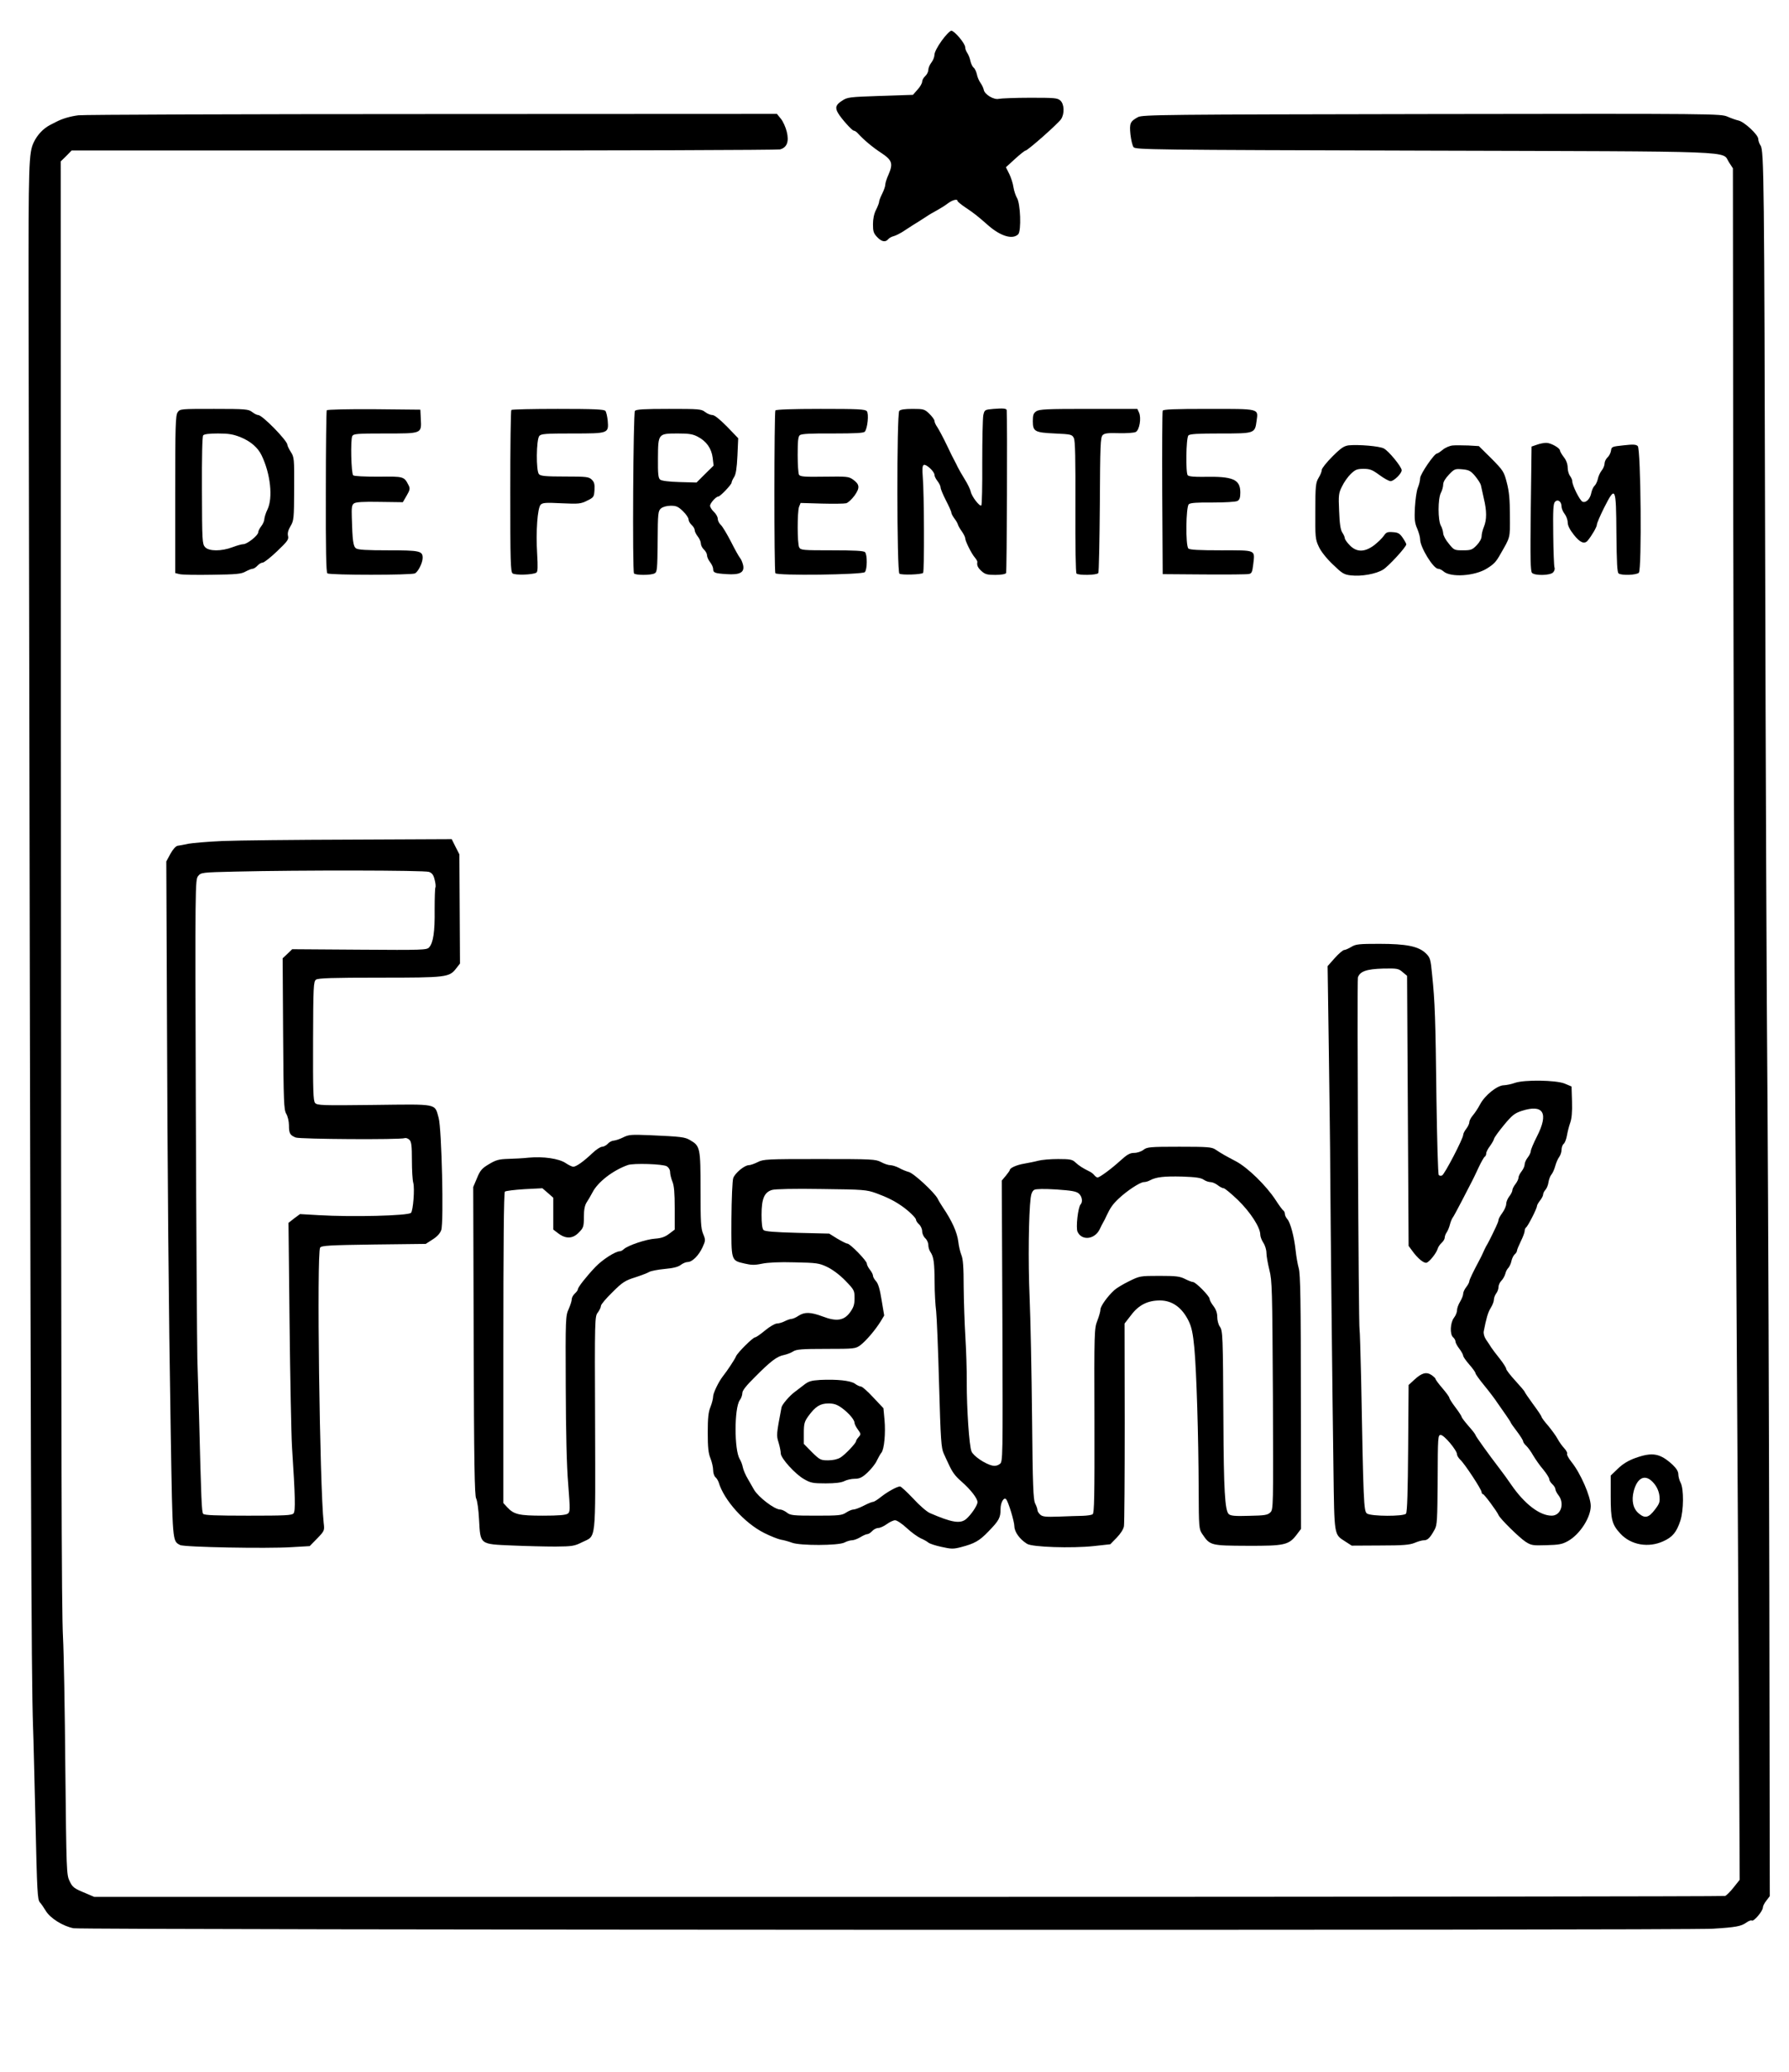 <?xml version="1.0" standalone="no"?>
<!DOCTYPE svg PUBLIC "-//W3C//DTD SVG 20010904//EN"
 "http://www.w3.org/TR/2001/REC-SVG-20010904/DTD/svg10.dtd">
<svg version="1.0" xmlns="http://www.w3.org/2000/svg"
 width="1164pt" height="1348pt" viewBox="0 0 1164 1348"
 preserveAspectRatio="xMidYMid meet">

<g transform="translate(0,1348) scale(0.1,-0.1)"
fill="#000000" stroke="none">
<path d="M6127 13215 c-27 -37 -47 -76 -47 -91 0 -14 -9 -37 -20 -51 -11 -14
-20 -36 -20 -48 0 -12 -9 -30 -20 -40 -11 -10 -20 -26 -20 -36 0 -10 -13 -34
-30 -52 l-30 -34 -212 -7 c-203 -7 -215 -8 -250 -32 -40 -25 -46 -45 -25 -80
21 -36 91 -114 102 -114 6 0 18 -8 26 -17 37 -41 96 -91 153 -128 71 -47 78
-69 47 -141 -12 -26 -21 -55 -21 -66 0 -10 -9 -36 -20 -58 -11 -22 -20 -45
-20 -52 0 -8 -9 -31 -20 -53 -13 -25 -20 -59 -20 -94 0 -46 4 -59 27 -83 29
-31 54 -36 72 -14 7 8 23 17 37 20 14 4 44 19 66 34 23 15 48 31 57 37 25 15
61 38 90 57 14 10 44 27 66 39 22 12 54 32 71 45 30 23 64 32 64 17 0 -5 24
-24 52 -43 57 -38 77 -54 151 -119 79 -68 156 -91 192 -55 21 22 15 202 -9
238 -8 14 -18 44 -22 68 -3 24 -16 63 -27 86 l-22 44 59 54 c33 30 63 54 68
54 14 0 214 177 232 205 23 35 21 98 -5 121 -19 17 -38 18 -197 18 -98 0 -189
-4 -203 -7 -32 -8 -92 28 -98 58 -2 11 -11 31 -21 45 -10 14 -21 39 -24 57 -4
17 -13 37 -21 43 -8 6 -17 26 -21 43 -3 18 -13 41 -20 52 -8 11 -14 28 -14 38
0 24 -70 107 -90 107 -9 0 -37 -29 -63 -65z"/>
<path d="M510 12730 c-54 -7 -105 -22 -145 -43 -11 -6 -29 -15 -41 -21 -43
-23 -81 -63 -104 -111 -33 -68 -35 -139 -34 -1060 14 -8019 17 -8890 29 -9250
3 -66 9 -345 16 -620 10 -452 13 -502 28 -520 10 -11 27 -36 39 -56 29 -48
112 -100 181 -113 64 -11 10484 -15 10666 -3 148 9 184 16 216 39 15 11 32 18
37 14 13 -8 72 62 72 85 0 9 10 29 23 45 l22 29 -3 1965 c-2 1081 -7 2525 -12
3210 -6 685 -12 2267 -15 3515 -6 2481 -8 2666 -30 2698 -8 12 -15 31 -15 43
0 27 -91 112 -129 120 -14 3 -46 14 -71 25 -44 19 -74 20 -1925 17 -1740 -3
-1882 -4 -1911 -20 -51 -28 -56 -40 -49 -112 4 -36 13 -73 20 -83 13 -17 103
-18 1892 -23 2090 -6 1933 0 1982 -75 l26 -40 2 -2190 c2 -1204 8 -2923 13
-3820 18 -2857 20 -3241 25 -4192 l4 -932 -39 -49 c-22 -28 -47 -53 -56 -56
-9 -3 -2400 -6 -5314 -6 l-5297 0 -49 21 c-85 35 -91 40 -112 83 -19 40 -20
65 -27 731 -3 380 -10 762 -15 850 -10 188 -12 1074 -14 5972 l-1 3633 36 35
35 36 2290 0 c1259 -1 2303 3 2319 7 45 12 60 50 44 115 -7 29 -24 67 -38 84
l-26 32 -2245 -1 c-1235 0 -2270 -4 -2300 -8z"/>
<path d="M6465 10820 c-58 -5 -59 -6 -67 -40 -4 -19 -7 -158 -7 -308 1 -150
-2 -276 -6 -280 -10 -10 -63 58 -69 90 -3 14 -20 50 -39 80 -18 29 -38 64 -45
78 -6 14 -16 32 -20 40 -5 8 -29 56 -52 105 -24 50 -52 102 -62 117 -10 14
-18 32 -18 40 0 8 -15 28 -33 46 -31 30 -37 32 -109 32 -51 0 -79 -4 -87 -13
-17 -21 -16 -1047 1 -1059 15 -10 143 -6 154 5 9 9 7 522 -2 623 -4 51 -3 74
6 79 14 9 70 -42 70 -64 0 -9 9 -27 20 -41 11 -14 20 -33 20 -42 0 -9 16 -47
35 -84 19 -37 35 -72 35 -79 0 -7 9 -23 19 -37 11 -14 21 -31 23 -39 2 -8 13
-28 26 -46 12 -17 22 -37 22 -44 0 -19 41 -101 62 -125 10 -12 18 -25 17 -30
-4 -22 3 -37 27 -59 23 -21 37 -25 90 -25 37 0 66 5 70 12 5 8 9 992 4 1059 0
12 -24 14 -85 9z"/>
<path d="M1156 10798 c-14 -20 -16 -87 -16 -534 l0 -512 28 -7 c15 -4 110 -6
212 -4 158 2 190 5 218 21 18 10 39 18 46 18 7 0 21 9 31 20 10 11 25 20 34
20 9 0 51 33 94 74 68 65 77 77 71 100 -4 18 1 37 16 63 22 36 23 49 24 243 1
196 0 207 -22 240 -12 19 -22 40 -22 46 0 27 -163 194 -190 194 -8 0 -26 9
-40 20 -23 18 -42 20 -247 20 -218 0 -222 0 -237 -22z m409 -162 c66 -27 113
-68 137 -118 58 -120 75 -277 38 -353 -11 -22 -19 -50 -20 -61 0 -12 -9 -33
-20 -47 -11 -14 -20 -32 -20 -40 0 -20 -72 -77 -96 -77 -11 0 -43 -9 -72 -20
-71 -27 -153 -27 -178 1 -18 20 -19 42 -20 368 -1 220 2 351 8 359 7 8 40 12
97 12 68 0 98 -5 146 -24z"/>
<path d="M2126 10811 c-3 -5 -6 -244 -6 -531 -1 -375 2 -525 10 -530 20 -12
547 -12 570 0 21 11 50 69 50 101 0 45 -20 49 -224 49 -139 0 -197 3 -210 13
-18 13 -23 51 -27 201 -2 64 0 81 14 91 12 9 60 12 168 10 l150 -2 25 43 c21
36 23 46 13 66 -30 59 -30 59 -197 57 -93 0 -158 3 -164 9 -13 13 -18 231 -6
255 8 15 29 17 213 17 241 0 238 -2 233 94 l-3 61 -302 3 c-169 1 -304 -2
-307 -7z"/>
<path d="M3327 10813 c-4 -3 -7 -241 -7 -528 0 -455 2 -524 15 -535 16 -13
132 -10 155 5 9 6 10 36 5 121 -9 146 2 300 23 321 13 13 35 14 136 9 112 -5
124 -4 166 17 43 21 45 24 48 69 2 37 -1 51 -17 67 -19 19 -33 21 -175 21
-124 0 -158 3 -169 15 -20 20 -18 225 2 249 11 14 44 16 216 16 235 0 236 0
229 84 -3 27 -9 55 -15 63 -9 10 -74 13 -309 13 -163 0 -300 -3 -303 -7z"/>
<path d="M4131 10807 c-11 -14 -17 -1039 -6 -1057 8 -13 111 -13 134 0 17 8
18 28 20 207 1 188 3 199 22 216 13 10 38 17 64 17 35 0 48 -6 78 -35 21 -20
37 -44 37 -54 0 -10 9 -26 20 -36 11 -10 20 -25 20 -34 0 -9 9 -27 20 -41 11
-14 20 -34 20 -46 0 -11 9 -29 20 -39 11 -10 20 -27 20 -37 0 -11 9 -31 20
-45 11 -14 20 -34 20 -44 0 -25 10 -29 87 -34 87 -6 118 11 108 58 -4 18 -13
39 -20 47 -7 8 -34 56 -59 106 -26 50 -55 99 -66 109 -11 10 -20 28 -20 40 0
12 -11 32 -25 45 -14 13 -25 31 -25 40 0 17 39 60 54 60 12 0 86 78 86 90 0 6
7 22 16 36 12 18 18 57 22 139 l5 114 -73 76 c-48 48 -81 75 -95 75 -12 0 -34
9 -48 20 -23 19 -40 20 -235 20 -162 0 -212 -3 -221 -13z m409 -168 c57 -30
89 -76 97 -137 l6 -51 -56 -55 -55 -55 -111 3 c-70 2 -116 8 -126 16 -12 10
-15 37 -14 141 1 159 1 159 131 159 70 0 96 -4 128 -21z"/>
<path d="M5045 10810 c-8 -14 -9 -1046 0 -1059 10 -17 564 -10 582 7 16 17 17
114 1 130 -9 9 -70 12 -215 12 -190 0 -203 1 -213 19 -13 24 -13 231 -1 264
l10 25 137 -4 c75 -2 147 -1 159 2 13 3 37 26 55 50 36 51 34 73 -11 105 -27
19 -40 20 -185 18 -126 -2 -157 0 -165 12 -5 8 -9 66 -9 130 0 89 3 119 14
128 11 9 73 12 214 11 150 0 202 3 209 12 18 22 27 117 13 133 -10 13 -59 15
-301 15 -183 0 -290 -4 -294 -10z"/>
<path d="M6742 10804 c-18 -12 -22 -25 -22 -63 0 -68 12 -75 144 -81 105 -5
111 -6 123 -30 9 -18 11 -131 10 -448 -1 -256 2 -427 7 -433 14 -13 133 -11
142 3 4 6 8 207 10 446 2 386 4 436 18 451 13 13 34 15 107 13 49 -1 98 2 109
8 24 13 37 91 21 126 l-11 24 -318 0 c-271 0 -321 -2 -340 -16z"/>
<path d="M7565 10808 c-3 -7 -4 -249 -3 -538 l3 -525 270 -2 c149 -1 280 0
291 3 18 3 22 13 28 62 11 97 23 92 -208 92 -144 0 -205 3 -214 12 -19 19 -16
272 3 288 10 9 57 12 156 11 78 0 150 4 160 10 14 7 19 21 19 55 0 86 -48 106
-238 102 -59 -1 -96 2 -104 10 -14 14 -11 241 4 259 8 10 61 13 208 13 225 0
225 0 236 83 11 80 22 77 -313 77 -226 0 -295 -3 -298 -12z"/>
<path d="M10000 10587 l-35 -12 -5 -404 c-4 -327 -2 -407 8 -418 20 -19 117
-17 137 3 9 10 13 23 9 33 -3 9 -7 105 -8 215 -2 160 0 201 12 212 18 19 42 1
42 -31 0 -12 9 -34 20 -48 11 -14 20 -39 20 -55 0 -20 13 -47 40 -81 40 -51
69 -63 90 -38 26 31 60 89 60 104 0 9 21 58 47 110 74 146 78 138 80 -166 2
-196 5 -256 15 -262 22 -14 115 -10 131 5 20 20 13 804 -7 824 -11 11 -31 12
-92 5 -75 -8 -79 -9 -82 -34 -2 -15 -12 -35 -23 -45 -10 -9 -19 -27 -19 -39 0
-12 -8 -33 -19 -46 -10 -13 -22 -38 -25 -56 -4 -17 -14 -37 -21 -43 -8 -7 -17
-27 -21 -45 -7 -40 -35 -68 -57 -59 -17 6 -67 105 -67 133 0 9 -7 25 -15 35
-8 11 -15 35 -15 54 0 22 -9 48 -25 68 -14 18 -25 38 -25 43 0 17 -62 51 -90
50 -14 0 -41 -5 -60 -12z"/>
<path d="M8776 10583 c-31 -4 -50 -16 -107 -73 -38 -38 -69 -77 -69 -87 0 -10
-9 -33 -21 -52 -18 -31 -21 -51 -21 -215 -1 -169 0 -184 22 -231 13 -30 50
-77 91 -116 61 -59 73 -67 118 -72 69 -8 165 9 211 38 36 23 150 147 150 164
0 4 -10 23 -23 42 -19 28 -30 35 -64 37 -36 3 -44 -1 -59 -23 -10 -15 -38 -42
-62 -61 -62 -47 -115 -48 -160 -1 -18 18 -32 39 -32 45 0 7 -7 24 -16 37 -12
18 -18 58 -21 139 -5 106 -3 119 19 162 12 26 38 63 57 81 29 28 41 33 83 33
41 0 57 -6 103 -40 30 -22 62 -40 73 -40 21 0 72 49 72 71 0 22 -86 127 -117
142 -30 15 -162 26 -227 20z"/>
<path d="M9451 10582 c-19 -2 -48 -14 -64 -28 -16 -13 -32 -24 -37 -24 -18 0
-110 -135 -110 -161 0 -15 -7 -42 -15 -62 -8 -19 -16 -77 -19 -128 -4 -78 -1
-102 15 -138 10 -24 19 -55 19 -70 0 -51 86 -191 117 -191 9 0 25 -8 35 -17
46 -41 204 -31 283 19 45 28 59 43 86 91 67 117 64 102 63 252 0 106 -5 158
-20 215 -18 71 -23 79 -100 157 l-82 81 -68 4 c-38 1 -85 2 -103 0z m146 -198
c18 -22 35 -48 38 -59 2 -11 11 -50 19 -86 20 -82 20 -140 1 -186 -8 -19 -15
-47 -15 -61 0 -16 -13 -39 -32 -59 -29 -30 -38 -33 -89 -33 -56 0 -59 1 -93
44 -20 23 -36 54 -36 67 -1 13 -7 35 -15 49 -20 35 -20 176 0 214 8 15 15 40
15 54 0 17 14 40 38 65 35 37 40 38 87 34 42 -4 54 -10 82 -43z"/>
<path d="M1450 8009 c-96 -4 -197 -13 -225 -18 -27 -6 -59 -12 -69 -13 -12 -2
-31 -23 -47 -52 l-27 -50 4 -935 c4 -1160 11 -1931 25 -2790 12 -711 10 -695
61 -722 26 -14 563 -24 723 -14 l120 7 49 50 c48 50 48 51 42 102 -26 233 -46
1759 -23 1790 10 13 60 16 349 20 l338 4 45 29 c29 18 48 39 56 61 17 50 3
659 -17 730 -27 95 1 89 -420 84 -341 -4 -370 -3 -384 13 -12 14 -14 81 -13
403 1 356 3 387 19 399 14 10 107 13 413 13 437 0 454 2 499 60 l25 32 -2 355
-2 355 -25 49 -25 50 -657 -3 c-361 -1 -736 -5 -832 -9z m1341 -201 c20 -7 30
-20 37 -51 6 -22 8 -45 5 -50 -3 -5 -5 -70 -5 -144 2 -144 -9 -216 -36 -246
-15 -17 -40 -18 -453 -15 l-438 3 -31 -30 -31 -29 3 -491 c3 -445 5 -493 20
-520 10 -16 18 -50 18 -75 0 -54 7 -65 44 -80 30 -11 680 -15 709 -4 8 3 22
-2 31 -11 13 -13 16 -39 16 -133 0 -65 4 -131 9 -147 10 -37 -1 -181 -15 -195
-19 -19 -384 -28 -601 -15 l-121 7 -38 -28 -37 -29 7 -655 c4 -360 11 -722 16
-805 21 -323 23 -414 10 -430 -11 -13 -54 -15 -295 -15 -214 0 -285 3 -293 12
-10 12 -13 91 -27 638 -3 118 -8 287 -11 375 -2 88 -7 824 -10 1636 -5 1448
-4 1476 15 1500 19 23 22 24 242 29 414 10 1233 9 1260 -2z"/>
<path d="M8792 7320 c-18 -11 -39 -20 -46 -20 -8 0 -36 -24 -61 -52 l-47 -53
8 -555 c4 -305 9 -654 9 -775 2 -313 14 -1468 21 -1940 6 -444 3 -425 77 -473
l42 -27 185 1 c150 0 192 4 224 17 21 9 48 17 61 17 24 0 40 16 69 69 17 30
18 61 20 325 1 281 2 291 20 291 22 0 105 -99 106 -126 0 -9 10 -24 21 -35 28
-25 139 -194 139 -211 0 -7 4 -13 9 -13 8 0 91 -112 101 -136 9 -23 134 -146
175 -173 37 -24 47 -26 136 -23 81 2 104 6 141 27 77 43 148 153 148 228 0 61
-66 213 -125 286 -19 24 -32 48 -29 53 4 5 -5 22 -18 36 -14 15 -34 43 -44 62
-10 19 -38 57 -61 85 -24 27 -43 53 -43 58 0 4 -25 42 -55 82 -30 41 -55 78
-55 81 0 3 -27 35 -60 71 -33 36 -60 71 -60 78 0 7 -19 37 -42 66 -24 30 -49
63 -56 74 -7 11 -21 34 -33 50 -12 18 -18 40 -15 55 16 83 27 122 45 151 12
19 21 43 21 55 0 11 7 29 15 40 8 10 15 29 15 42 0 12 8 30 19 41 10 10 21 30
25 44 3 14 12 32 20 39 7 8 17 28 20 45 4 18 14 37 22 44 8 6 14 17 14 23 0 6
12 34 25 61 14 28 25 58 25 67 0 9 4 19 9 23 11 6 71 123 71 139 0 6 9 22 20
36 11 14 20 31 20 39 0 8 7 22 16 32 8 9 17 31 19 49 3 18 11 40 19 49 8 9 19
34 25 56 6 22 18 49 26 59 8 11 15 32 15 47 0 14 6 32 14 38 8 7 17 31 21 54
4 23 13 60 21 82 10 28 14 70 12 139 l-3 98 -45 19 c-58 23 -264 26 -325 4
-22 -8 -53 -14 -70 -15 -43 0 -124 -65 -155 -124 -14 -27 -36 -59 -48 -73 -12
-14 -22 -33 -22 -43 0 -9 -9 -29 -20 -43 -11 -14 -20 -32 -20 -40 0 -23 -122
-259 -138 -264 -7 -3 -17 -2 -21 3 -5 5 -11 227 -15 494 -6 522 -10 634 -28
807 -10 106 -13 114 -42 142 -47 45 -126 61 -302 61 -131 0 -153 -2 -182 -20z
m334 -164 l29 -24 5 -879 5 -878 22 -30 c37 -52 79 -86 96 -79 19 7 62 61 71
90 3 12 15 29 26 39 11 10 20 25 20 34 0 9 6 25 14 36 7 11 16 33 20 50 4 16
12 35 16 41 5 5 33 57 63 115 29 57 58 113 64 124 6 11 25 50 42 87 17 37 36
70 41 73 6 3 10 13 10 22 0 9 11 30 24 47 13 18 25 39 27 48 2 9 31 49 65 90
52 63 69 76 114 91 142 46 178 -13 100 -166 -22 -43 -40 -86 -40 -95 0 -9 -9
-28 -20 -42 -11 -14 -20 -34 -20 -45 0 -11 -9 -31 -20 -45 -11 -14 -20 -32
-20 -41 0 -9 -9 -28 -20 -42 -11 -14 -20 -32 -20 -40 0 -8 -9 -26 -20 -40 -11
-14 -20 -36 -20 -49 0 -13 -11 -39 -25 -58 -14 -19 -25 -39 -25 -46 0 -7 -8
-27 -17 -46 -9 -18 -19 -40 -23 -48 -8 -17 -28 -57 -42 -80 -4 -8 -13 -26 -19
-40 -6 -14 -16 -34 -22 -45 -39 -73 -67 -130 -67 -140 0 -7 -9 -24 -20 -38
-11 -14 -20 -33 -20 -44 0 -10 -9 -33 -20 -51 -11 -18 -20 -43 -20 -56 0 -13
-9 -35 -20 -49 -24 -31 -28 -108 -5 -127 8 -7 15 -19 15 -27 0 -8 11 -29 25
-47 14 -18 25 -39 25 -45 0 -7 18 -33 40 -58 22 -25 40 -50 40 -56 0 -6 26
-42 58 -81 32 -39 70 -89 84 -111 15 -22 41 -59 58 -83 16 -23 30 -45 30 -47
0 -3 18 -28 40 -57 22 -29 40 -58 40 -64 0 -6 9 -19 20 -29 11 -10 32 -39 46
-64 15 -25 44 -67 66 -92 21 -26 38 -53 38 -61 0 -8 9 -23 20 -33 11 -10 20
-25 20 -32 0 -8 9 -26 20 -40 42 -54 16 -133 -44 -133 -78 0 -177 76 -263 201
-21 31 -55 78 -76 105 -69 90 -157 212 -157 219 0 4 -20 30 -45 58 -25 29 -45
55 -45 60 0 4 -18 32 -40 61 -22 29 -40 57 -40 63 0 5 -20 33 -45 62 -25 29
-45 56 -45 61 0 4 -12 15 -26 25 -34 22 -63 14 -111 -30 l-38 -35 -3 -412 c-2
-278 -6 -416 -14 -425 -15 -19 -227 -18 -254 1 -21 16 -23 71 -38 880 -4 170
-8 311 -10 315 -7 11 -17 2271 -11 2292 13 40 57 55 164 58 92 2 101 0 127
-23z"/>
<path d="M4055 6081 c-22 -11 -49 -20 -61 -21 -11 0 -29 -9 -39 -20 -10 -11
-27 -20 -37 -20 -11 0 -39 -18 -63 -41 -59 -56 -106 -89 -125 -89 -8 0 -31 11
-50 24 -43 29 -146 44 -240 35 -36 -4 -96 -7 -135 -8 -59 -2 -78 -7 -123 -34
-46 -27 -58 -41 -78 -90 l-25 -59 3 -1001 c2 -794 6 -1007 16 -1025 7 -12 16
-74 19 -139 9 -162 3 -158 215 -167 90 -4 216 -7 282 -7 109 1 123 3 173 28
94 47 87 -18 85 772 -3 688 -2 698 18 723 11 15 20 34 20 43 0 9 34 49 75 89
65 65 83 76 147 96 40 13 82 29 93 36 11 6 56 15 100 19 55 5 87 13 104 26 13
10 33 19 45 19 30 0 72 42 97 96 20 44 20 48 4 87 -15 36 -17 80 -17 287 0
272 -2 285 -68 323 -34 20 -56 23 -260 32 -122 5 -139 4 -175 -14z m283 -188
c13 -8 22 -23 22 -39 0 -13 7 -41 15 -61 11 -26 15 -73 15 -174 l0 -138 -36
-27 c-26 -20 -50 -29 -92 -32 -58 -4 -175 -43 -203 -68 -8 -8 -20 -14 -26 -14
-29 0 -113 -54 -159 -102 -59 -62 -114 -132 -114 -145 0 -6 -9 -18 -20 -28
-11 -10 -20 -27 -20 -37 0 -11 -9 -39 -20 -64 -20 -43 -21 -62 -19 -502 1
-299 6 -519 16 -637 13 -169 13 -180 -3 -192 -13 -9 -61 -13 -161 -13 -156 0
-190 8 -233 55 l-25 27 0 1008 c0 660 3 1012 10 1018 6 5 63 12 127 16 l117 6
36 -31 35 -31 0 -104 0 -103 33 -25 c49 -37 95 -35 134 7 29 29 32 38 32 100
0 48 6 76 18 95 10 15 27 44 38 65 34 67 132 143 230 178 37 13 228 7 253 -8z"/>
<path d="M7440 6000 c-14 -11 -41 -20 -60 -20 -28 0 -46 -10 -90 -50 -58 -53
-135 -110 -149 -110 -5 0 -15 7 -22 16 -7 9 -22 20 -34 25 -37 18 -66 36 -89
58 -19 18 -34 21 -112 21 -49 0 -107 -5 -129 -11 -22 -6 -63 -14 -91 -19 -49
-8 -94 -28 -94 -42 0 -3 -12 -20 -26 -37 l-26 -31 4 -915 c3 -904 3 -914 -17
-929 -13 -10 -30 -14 -49 -10 -46 10 -123 62 -135 92 -15 36 -31 273 -31 452
1 80 -4 213 -9 295 -5 83 -10 228 -11 323 0 128 -4 183 -15 208 -8 20 -17 59
-20 87 -7 59 -41 135 -100 222 -11 17 -27 42 -34 57 -21 41 -157 167 -189 174
-15 4 -43 15 -62 26 -19 10 -45 18 -57 18 -13 0 -40 9 -60 20 -36 19 -57 20
-401 20 -343 0 -365 -1 -402 -20 -22 -11 -48 -20 -58 -20 -28 0 -89 -51 -101
-83 -6 -15 -11 -136 -12 -268 -1 -275 -4 -268 86 -289 43 -10 65 -11 112 -1
38 8 115 12 213 9 144 -3 159 -5 212 -30 35 -17 81 -51 118 -89 58 -60 60 -64
60 -114 0 -42 -6 -60 -29 -92 -39 -54 -88 -62 -179 -27 -78 29 -117 30 -157 4
-16 -11 -37 -20 -45 -20 -8 0 -28 -7 -44 -15 -15 -8 -39 -15 -51 -15 -12 0
-47 -20 -77 -45 -30 -25 -59 -45 -65 -45 -14 0 -113 -98 -124 -123 -7 -19 -59
-97 -87 -132 -27 -35 -62 -108 -62 -129 0 -14 -8 -45 -17 -68 -14 -33 -18 -72
-18 -168 0 -96 4 -135 18 -168 9 -23 17 -58 17 -76 0 -18 7 -39 15 -46 8 -6
17 -22 21 -33 34 -116 168 -265 295 -329 41 -21 90 -40 109 -44 19 -3 52 -12
73 -20 54 -20 301 -19 341 1 15 8 38 15 50 15 11 0 36 9 54 20 18 11 38 20 46
20 7 0 21 9 31 20 10 11 28 20 40 20 11 0 36 11 55 25 19 14 43 25 54 25 12 0
46 -23 76 -51 30 -28 71 -57 90 -66 19 -8 42 -21 50 -28 8 -7 47 -20 85 -28
63 -14 77 -15 127 -2 91 24 120 41 179 102 69 71 79 89 79 146 0 42 21 79 36
64 14 -14 54 -145 54 -177 1 -36 34 -83 82 -113 33 -22 291 -30 433 -15 l109
12 42 43 c25 26 44 55 47 75 3 18 5 322 5 675 l-1 643 42 54 c49 66 108 96
188 96 80 0 144 -46 187 -134 19 -39 28 -80 37 -176 14 -152 27 -574 28 -921
1 -248 2 -257 24 -289 50 -74 54 -75 293 -76 243 -1 270 5 322 74 l27 36 -1
825 c0 658 -3 835 -14 871 -7 25 -16 77 -20 115 -10 92 -34 181 -54 204 -9 10
-16 25 -16 34 0 9 -5 19 -10 22 -6 4 -28 34 -50 68 -61 94 -183 213 -260 253
-70 37 -90 48 -132 76 -24 16 -52 18 -235 18 -191 0 -210 -2 -233 -20z m391
-194 c13 -9 33 -16 45 -16 12 0 33 -9 47 -20 14 -11 31 -20 39 -20 7 0 49 -35
93 -77 81 -79 145 -178 145 -225 0 -13 9 -36 20 -53 11 -16 20 -46 20 -66 0
-20 9 -69 19 -110 18 -70 19 -126 23 -817 3 -731 3 -742 -17 -761 -17 -17 -37
-20 -137 -22 -96 -3 -121 0 -134 12 -24 25 -32 156 -34 604 -3 566 -4 588 -24
616 -9 13 -16 41 -16 62 0 25 -8 49 -25 71 -14 18 -25 39 -25 47 0 17 -90 109
-108 109 -7 0 -30 9 -52 20 -33 17 -59 20 -167 20 -125 0 -128 -1 -197 -35
-39 -19 -82 -45 -96 -58 -43 -39 -90 -104 -90 -126 0 -11 -9 -44 -20 -72 -20
-51 -21 -69 -19 -652 1 -494 -1 -601 -12 -608 -8 -5 -36 -9 -64 -10 -27 0 -97
-3 -154 -5 -87 -3 -108 -1 -123 13 -10 9 -18 22 -18 30 0 8 -7 27 -15 43 -12
24 -16 116 -20 562 -3 293 -10 646 -16 783 -10 228 -6 537 7 642 3 28 12 47
24 53 11 6 65 7 144 2 100 -7 129 -12 146 -27 21 -19 26 -54 11 -70 -17 -18
-32 -152 -20 -178 27 -59 110 -51 143 14 9 19 20 41 25 49 5 8 14 26 20 40 25
53 41 76 78 111 53 51 141 109 165 109 11 0 29 5 41 12 40 21 90 27 209 24 87
-3 122 -8 139 -20z m-2131 -88 c71 -26 119 -50 165 -82 47 -32 95 -79 95 -91
0 -7 9 -20 20 -30 11 -10 20 -30 20 -45 0 -15 9 -35 20 -45 11 -10 20 -30 20
-44 0 -15 6 -35 14 -46 21 -32 26 -66 27 -197 0 -67 5 -152 10 -188 4 -36 13
-249 19 -475 10 -362 14 -415 30 -450 10 -22 23 -51 30 -65 26 -57 43 -81 88
-120 58 -51 102 -108 102 -132 0 -21 -42 -83 -74 -110 -38 -32 -93 -23 -236
39 -19 8 -68 50 -108 94 -41 43 -79 79 -86 79 -19 0 -81 -34 -124 -68 -22 -18
-45 -32 -51 -32 -7 0 -34 -11 -61 -25 -27 -14 -57 -25 -67 -25 -10 0 -31 -9
-48 -20 -27 -18 -47 -20 -195 -20 -148 0 -168 2 -190 20 -14 11 -34 20 -44 20
-37 0 -142 81 -170 129 -6 11 -24 41 -39 68 -16 26 -31 62 -34 78 -3 17 -12
40 -20 53 -36 58 -36 331 0 383 10 13 17 34 17 47 0 16 26 49 83 105 101 102
142 133 187 142 19 4 46 14 60 23 21 14 55 17 215 17 186 0 191 1 223 24 38
29 98 100 132 155 l23 38 -17 101 c-11 70 -22 107 -36 122 -11 12 -20 28 -20
36 0 8 -9 25 -20 39 -11 14 -20 32 -20 40 0 18 -109 130 -127 130 -7 0 -36 15
-65 32 l-53 33 -207 5 c-151 4 -211 9 -220 18 -9 9 -13 42 -13 100 0 104 18
146 68 161 19 6 146 9 322 6 276 -3 293 -5 355 -27z"/>
<path d="M5336 4503 c-60 -4 -75 -8 -110 -36 -23 -17 -47 -36 -55 -42 -33 -24
-82 -81 -86 -100 -34 -179 -34 -182 -19 -230 8 -27 14 -58 14 -70 0 -31 94
-135 151 -167 43 -25 58 -28 141 -28 63 0 102 5 122 15 15 8 46 15 67 15 32 0
48 8 83 40 24 23 52 57 61 78 10 20 23 44 30 52 18 22 28 126 20 214 l-7 75
-66 70 c-36 39 -72 71 -80 71 -7 0 -26 8 -40 19 -30 20 -115 29 -226 24z m141
-182 c45 -33 83 -77 83 -98 0 -7 10 -27 22 -43 20 -28 20 -31 5 -48 -9 -10
-17 -22 -17 -27 0 -13 -72 -89 -102 -107 -18 -11 -48 -18 -80 -18 -48 0 -54 3
-105 53 l-53 54 0 70 c0 61 4 75 29 110 46 63 77 83 131 83 36 0 56 -7 87 -29z"/>
<path d="M10640 3995 c-44 -16 -80 -37 -112 -68 l-48 -46 0 -136 c0 -151 8
-183 64 -243 68 -73 182 -93 279 -48 60 27 86 60 110 133 22 67 23 207 2 247
-8 15 -15 40 -15 55 0 18 -12 38 -37 62 -82 75 -131 84 -243 44z m123 -167
c19 -23 31 -52 34 -80 4 -38 1 -49 -29 -88 -41 -54 -65 -60 -106 -25 -37 31
-48 84 -32 146 25 93 80 113 133 47z"/>
</g>
</svg>
